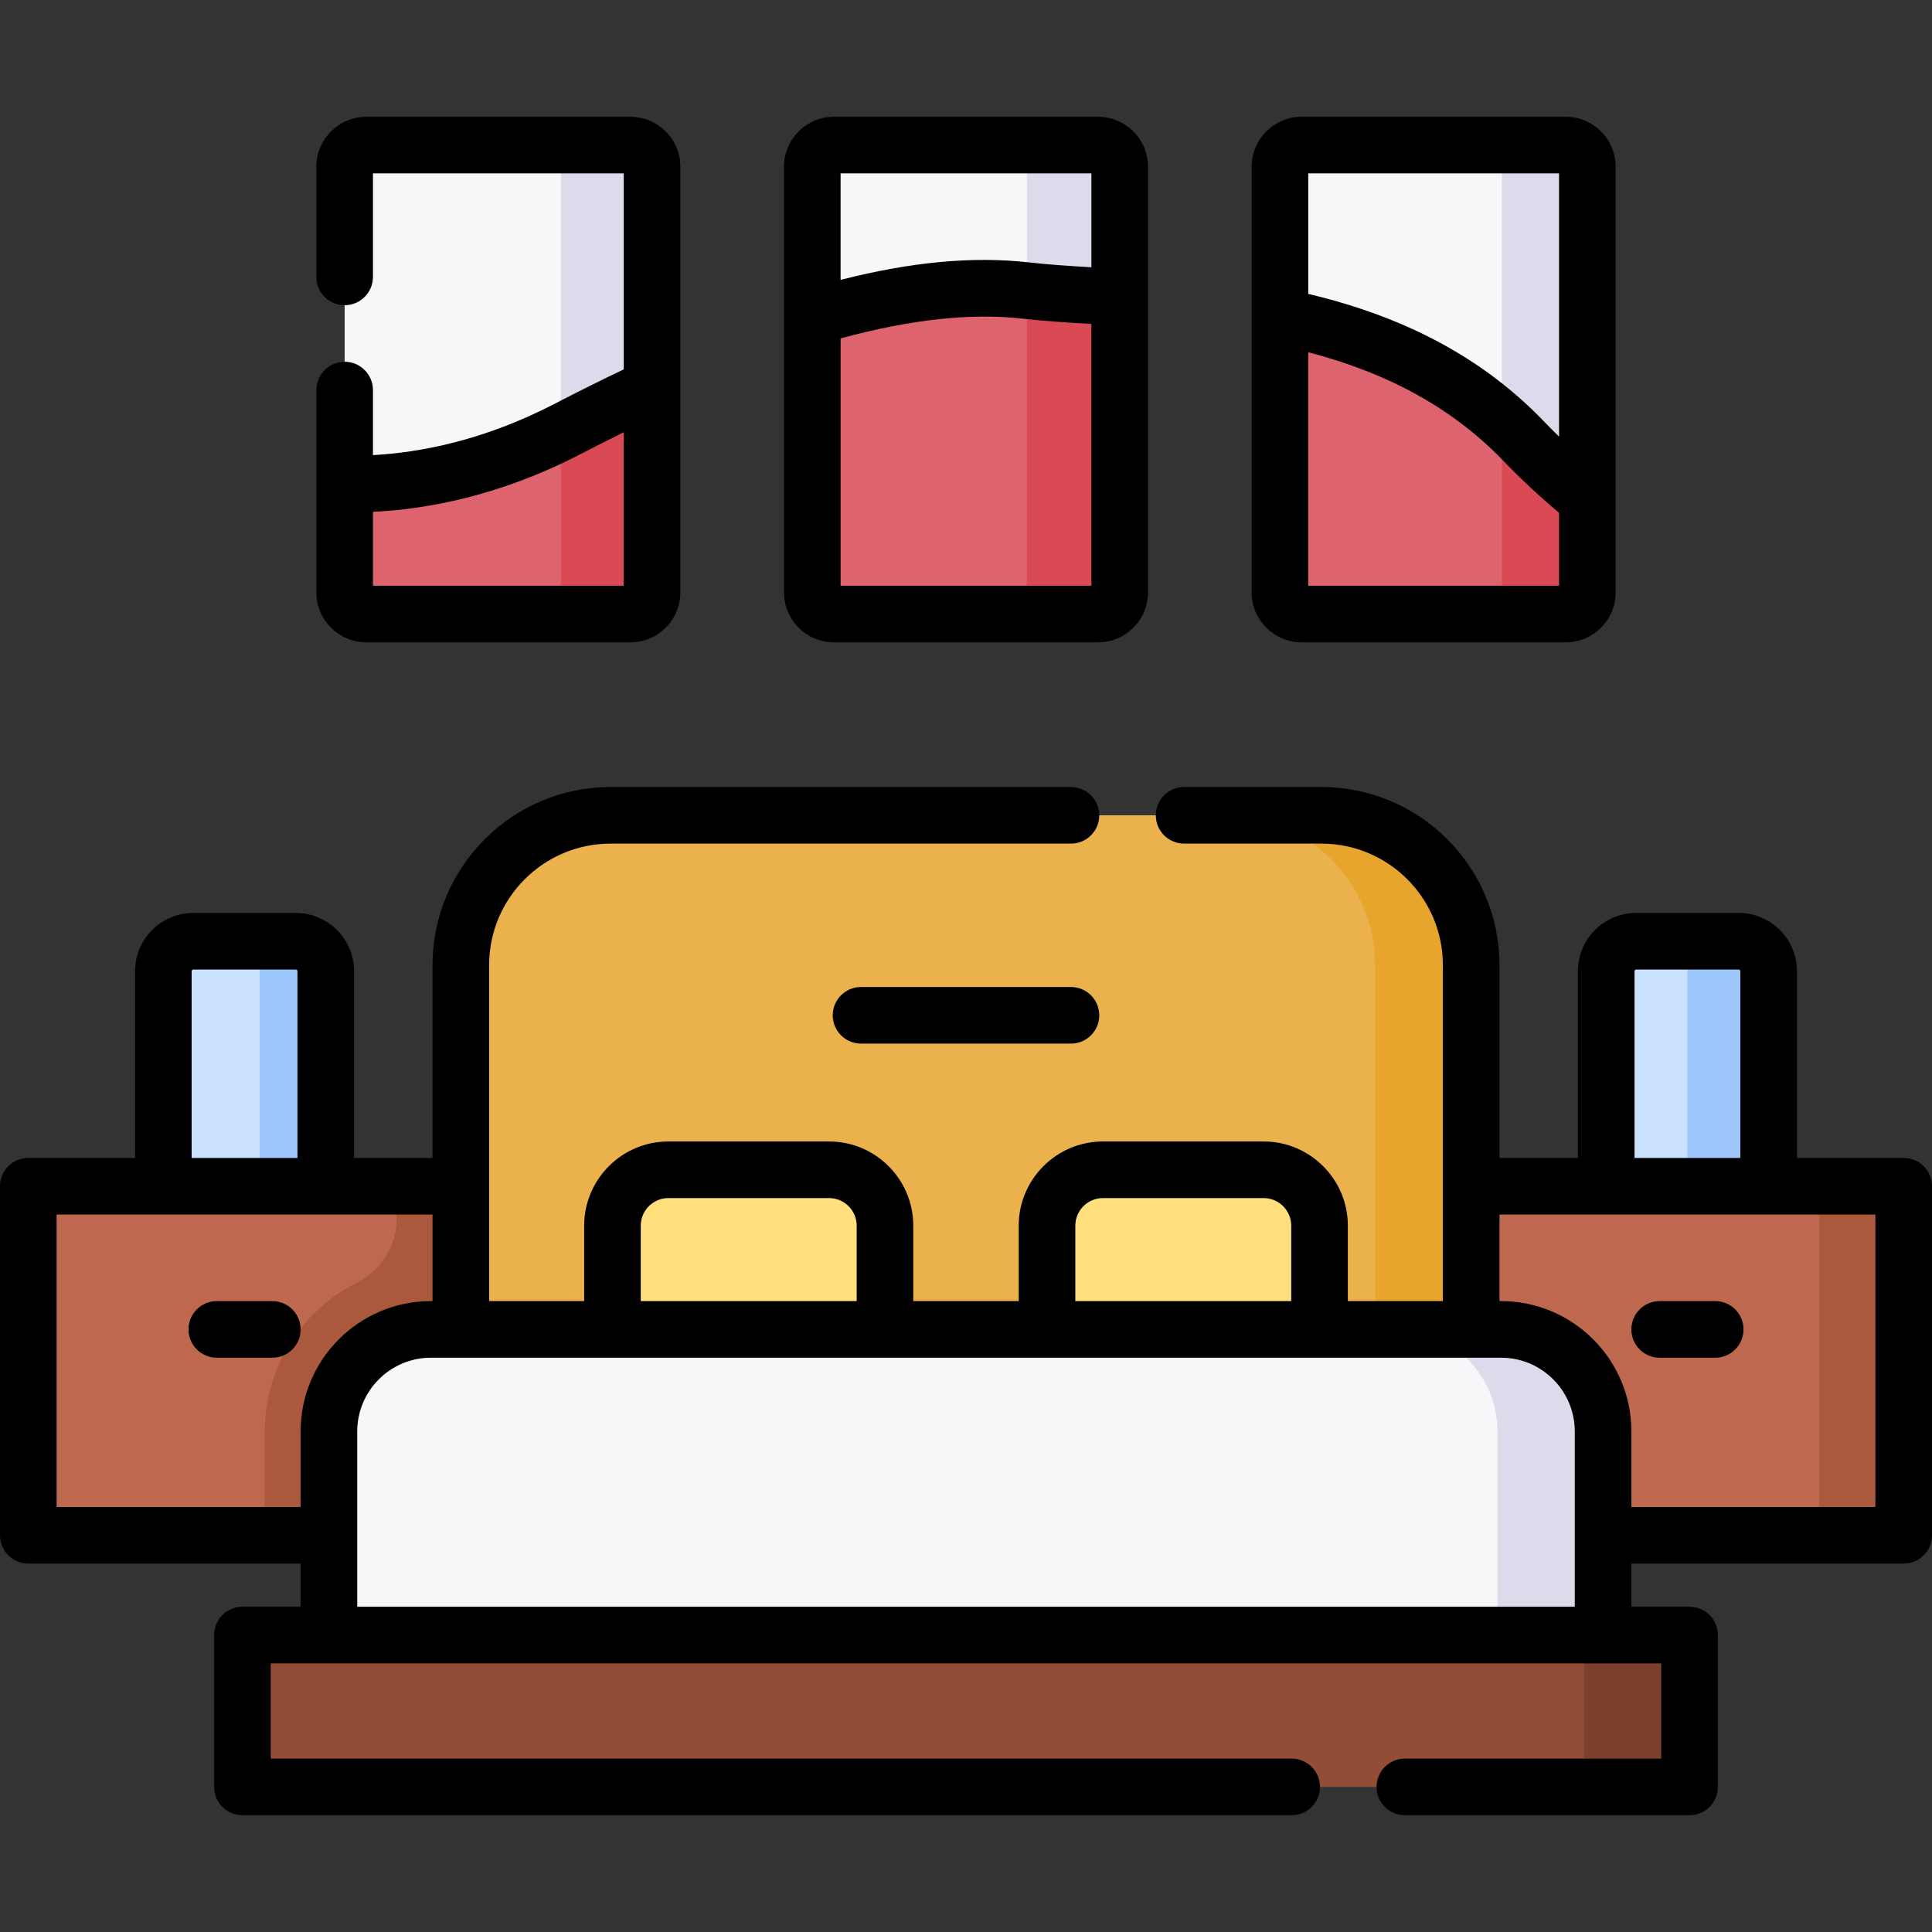 <svg id="Capa_1" enable-background="new 0 0 512 512" height="512" viewBox="0 0 512 512" width="512" xmlns="http://www.w3.org/2000/svg"><rect x="0" y="0" width="512" height="512" fill="#333333" stroke="none"/><g><path d="m7.5 314.37h114.623v92.491h-114.623z" fill="#be694f"/><path d="m389.877 314.37h114.623v92.491h-114.623z" fill="#be694f"/><path d="m122.123 406.861v-92.491h-17v8.577c0 7.228-4.143 13.764-10.604 17.006-14.424 7.237-24.347 22.171-24.347 39.377v27.531z" fill="#aa593d"/><path d="m482.141 314.37h22.36v92.491h-22.36z" fill="#aa593d"/><path d="m86.336 314.37h-43.048v-56.992c0-4.383 3.553-7.936 7.936-7.936h27.176c4.383 0 7.936 3.553 7.936 7.936z" fill="#cbe2ff"/><path d="m78.4 249.442h-17.5c4.383 0 7.936 3.553 7.936 7.936v56.992h17.5v-56.992c0-4.383-3.553-7.936-7.936-7.936z" fill="#9dc6fb"/><path d="m468.713 314.37h-43.048v-56.992c0-4.383 3.553-7.936 7.936-7.936h27.177c4.383 0 7.936 3.553 7.936 7.936v56.992z" fill="#cbe2ff"/><path d="m460.777 249.442h-21.524c4.383 0 7.936 3.553 7.936 7.936v56.992h21.524v-56.992c0-4.383-3.553-7.936-7.936-7.936z" fill="#9dc6fb"/><path d="m424.829 433.306h-337.657v-53.975c0-14.925 12.099-27.025 27.025-27.025h283.608c14.925 0 27.025 12.099 27.025 27.025v53.975z" fill="#f9f6f9"/><path d="m397.805 352.306h-27.978c14.925 0 27.025 12.099 27.025 27.025v53.975h27.978v-53.975c-.001-14.926-12.1-27.025-27.025-27.025z" fill="#dddaec"/><path d="m64.249 433.306h383.503v40.245h-383.503z" fill="#934d36"/><path d="m419.773 433.306h27.978v40.245h-27.978z" fill="#7a402b"/><path d="m389.877 352.306h-267.754v-96.558c0-21.916 17.766-39.682 39.682-39.682h188.39c21.916 0 39.682 17.766 39.682 39.682z" fill="#eab14d"/><path d="m350.195 216.066h-25.471c21.916 0 39.682 17.766 39.682 39.682v96.558h25.471v-96.558c0-21.915-17.766-39.682-39.682-39.682z" fill="#e7a52e"/><g fill="#ffe07d"><path d="m234.53 352.306h-72.22v-27.485c0-8.184 6.635-14.819 14.819-14.819h42.581c8.184 0 14.819 6.635 14.819 14.819v27.485z"/><path d="m349.691 352.306h-72.22v-27.485c0-8.184 6.635-14.819 14.819-14.819h42.581c8.184 0 14.819 6.635 14.819 14.819v27.485z"/></g><g><path d="m150.378 133.695c7.509-3.889 14.995-27.596 22.424-31.067v-58.445c0-3.166-2.567-5.733-5.733-5.733h-70c-3.166 0-5.733 2.567-5.733 5.733v84.066c3.664.073 7.714 19.962 12.096 19.565 13.144-1.193 29.275-4.968 46.946-14.119z" fill="#f9f6f9"/></g><path d="m167.069 38.449h-24.164c3.167 0 5.733 2.567 5.733 5.733v90.386c.58-.29 1.157-.571 1.74-.873 7.509-3.889 14.995-27.596 22.424-31.067v-58.445c0-3.167-2.567-5.734-5.733-5.734z" fill="#dddaec"/><path d="m291 38.449h-69.999c-3.166 0-5.733 2.567-5.733 5.733v39.843c6.551-1.969 12.981 16.398 19.262 15.154 13.178-2.61 25.697-3.506 37.279-2.19 7.375.838 15.818-18.737 24.924-18.23v-34.576c0-3.167-2.567-5.734-5.733-5.734z" fill="#f9f6f9"/><path d="m291 38.449h-24.59c3.166 0 5.733 2.567 5.733 5.733v52.816c7.295.229 15.621-18.739 24.59-18.24v-34.575c0-3.167-2.567-5.734-5.733-5.734z" fill="#dddaec"/><g><path d="m414.931 38.449h-69.999c-3.167 0-5.733 2.567-5.733 5.733v39.733c4.837.975 9.677 22.147 14.478 23.57 18.044 5.348 35.528 14.236 50.167 29.472 5.529 5.755 11.182-9.122 16.821-4.559v-88.215c0-3.167-2.567-5.734-5.734-5.734z" fill="#f9f6f9"/></g><path d="m414.931 38.449h-22.631c3.167 0 5.733 2.567 5.733 5.733v87.189c1.98 1.762 3.92 3.619 5.81 5.586 5.529 5.755 11.182-9.122 16.821-4.559v-88.215c.001-3.167-2.566-5.734-5.733-5.734z" fill="#dddaec"/><path d="m420.665 156.991v-24.592c-5.638-4.562-11.292-9.686-16.821-15.441-18.534-19.29-41.627-28.404-64.645-33.042v73.075c0 3.166 2.567 5.733 5.733 5.733h69.999c3.167 0 5.734-2.567 5.734-5.733z" fill="#dd636e"/><path d="m398.034 111.373v45.618c0 3.166-2.567 5.733-5.733 5.733h22.631c3.166 0 5.733-2.567 5.733-5.733v-24.592c-12.741-10.31-15.599-14.77-22.631-21.026z" fill="#da4a54"/><path d="m271.809 76.989c-17.103-1.944-36.246.937-56.541 7.036v72.965c0 3.166 2.567 5.733 5.733 5.733h69.999c3.166 0 5.733-2.567 5.733-5.733v-78.231c-9.106-.507-17.55-.932-24.924-1.77z" fill="#dd636e"/><path d="m272.143 77.024v79.966c0 3.166-2.567 5.733-5.733 5.733h24.59c3.166 0 5.733-2.567 5.733-5.733v-78.231c-8.971-.499-17.294-.921-24.59-1.735z" fill="#da4a54"/><path d="m97.069 162.724h69.999c3.167 0 5.733-2.567 5.733-5.733v-54.363c-7.429 3.471-14.915 7.178-22.424 11.067-23.561 12.201-44.384 14.846-59.042 14.554v28.742c.001 3.166 2.568 5.733 5.734 5.733z" fill="#dd636e"/><path d="m150.378 113.695c-.584.303-1.159.573-1.74.864v42.432c0 3.166-2.567 5.733-5.733 5.733h24.164c3.167 0 5.733-2.567 5.733-5.733v-54.363c-7.429 3.471-14.915 7.178-22.424 11.067z" fill="#da4a54"/><g><path d="m504.5 306.87h-28.287v-49.492c0-8.511-6.925-15.436-15.436-15.436h-27.177c-8.511 0-15.436 6.924-15.436 15.436v49.492h-20.788v-51.122c0-26.016-21.166-47.182-47.182-47.182h-36.393c-4.143 0-7.5 3.358-7.5 7.5s3.357 7.5 7.5 7.5h36.393c17.745 0 32.182 14.437 32.182 32.182v89.058h-25.186v-19.984c0-12.307-10.013-22.319-22.319-22.319h-42.581c-12.307 0-22.319 10.013-22.319 22.319v19.984h-27.941v-19.984c0-12.307-10.013-22.319-22.319-22.319h-42.581c-12.307 0-22.319 10.013-22.319 22.319v19.984h-25.187v-89.058c0-17.745 14.438-32.182 32.183-32.182h122.01c4.143 0 7.5-3.358 7.5-7.5s-3.357-7.5-7.5-7.5h-122.01c-26.017 0-47.183 21.166-47.183 47.182v51.122h-20.788v-49.492c0-8.511-6.925-15.436-15.436-15.436h-27.176c-8.512 0-15.437 6.924-15.437 15.436v49.492h-28.287c-4.143 0-7.5 3.357-7.5 7.5v92.491c0 4.143 3.357 7.5 7.5 7.5h72.172v11.444h-15.423c-4.143 0-7.5 3.357-7.5 7.5v40.245c0 4.143 3.357 7.5 7.5 7.5h278.059c4.143 0 7.5-3.357 7.5-7.5s-3.357-7.5-7.5-7.5h-270.559v-25.245h368.503v25.245h-67.957c-4.143 0-7.5 3.357-7.5 7.5s3.357 7.5 7.5 7.5h75.457c4.143 0 7.5-3.357 7.5-7.5v-40.245c0-4.143-3.357-7.5-7.5-7.5h-15.423v-11.444h72.171c4.143 0 7.5-3.357 7.5-7.5v-92.491c0-4.142-3.357-7.5-7.5-7.5zm-71.335-49.492c0-.24.195-.436.436-.436h27.177c.24 0 .436.195.436.436v49.492h-28.048v-49.492zm-148.194 67.444c0-4.036 3.283-7.319 7.319-7.319h42.581c4.036 0 7.319 3.283 7.319 7.319v19.984h-57.22v-19.984zm-115.161 0c0-4.036 3.283-7.319 7.319-7.319h42.581c4.036 0 7.319 3.283 7.319 7.319v19.984h-57.22v-19.984zm-119.023-67.444c0-.24.196-.436.437-.436h27.176c.24 0 .436.195.436.436v49.492h-28.049zm-35.787 141.984v-77.492h99.623v22.936h-.427c-19.037 0-34.524 15.487-34.524 34.524v20.031h-64.672zm79.672 26.444v-46.476c0-10.766 8.759-19.524 19.524-19.524h283.608c10.766 0 19.524 8.759 19.524 19.524v46.476zm402.328-26.444h-64.671v-20.032c0-19.037-15.487-34.524-34.524-34.524h-.428v-22.936h99.623z"/><path d="m331.699 83.992v72.999c0 7.297 5.936 13.233 13.232 13.233h70c7.297 0 13.233-5.937 13.233-13.233v-112.809c0-7.297-5.937-13.233-13.233-13.233h-70c-7.297 0-13.232 5.937-13.232 13.233v39.712zm15 71.232v-61.88c21.571 5.63 38.562 15.098 51.736 28.81 4.628 4.816 9.579 9.418 14.729 13.751v19.319zm66.466-109.275v69.754c-1.328-1.296-2.634-2.61-3.913-3.941-15.934-16.585-36.448-27.695-62.553-33.872v-31.941z"/><path d="m207.768 83.994v72.997c0 7.297 5.937 13.233 13.233 13.233h69.999c7.297 0 13.233-5.937 13.233-13.233v-112.809c0-7.297-5.937-13.233-13.233-13.233h-69.999c-7.297 0-13.233 5.937-13.233 13.233v39.74c-.001.024 0 .048 0 .072zm15 71.23v-65.54c18.371-5.021 34.57-6.792 48.194-5.242 5.606.637 11.769 1.039 18.271 1.411v69.372h-66.465zm66.465-109.275v24.879c-5.965-.345-11.586-.723-16.578-1.29-14.73-1.674-31.13-.153-49.888 4.627v-28.216z"/><path d="m283.815 261.567h-55.631c-4.143 0-7.5 3.357-7.5 7.5s3.357 7.5 7.5 7.5h55.631c4.143 0 7.5-3.357 7.5-7.5s-3.357-7.5-7.5-7.5z"/><path d="m97.069 170.224h69.999c7.297 0 13.233-5.937 13.233-13.233v-112.809c0-7.297-5.937-13.233-13.233-13.233h-69.999c-7.297 0-13.233 5.937-13.233 13.233v29.199c0 4.142 3.357 7.5 7.5 7.5s7.5-3.358 7.5-7.5v-27.432h66.466v51.935c-5.936 2.837-12.089 5.898-18.373 9.151-18.781 9.725-35.624 12.896-48.093 13.575v-17.241c0-4.142-3.357-7.5-7.5-7.5s-7.5 3.358-7.5 7.5v53.622c0 7.297 5.936 13.233 13.233 13.233zm56.758-49.869c3.883-2.011 7.716-3.948 11.475-5.801v40.671h-66.466v-19.587c14.216-.677 33.56-4.185 54.991-15.283z"/><path d="m72.169 344.806h-14.715c-4.143 0-7.5 3.357-7.5 7.5s3.357 7.5 7.5 7.5h14.715c4.143 0 7.5-3.357 7.5-7.5s-3.357-7.5-7.5-7.5z"/><path d="m454.547 344.806h-14.716c-4.143 0-7.5 3.357-7.5 7.5s3.357 7.5 7.5 7.5h14.716c4.143 0 7.5-3.357 7.5-7.5s-3.358-7.5-7.5-7.5z"/></g></g></svg>